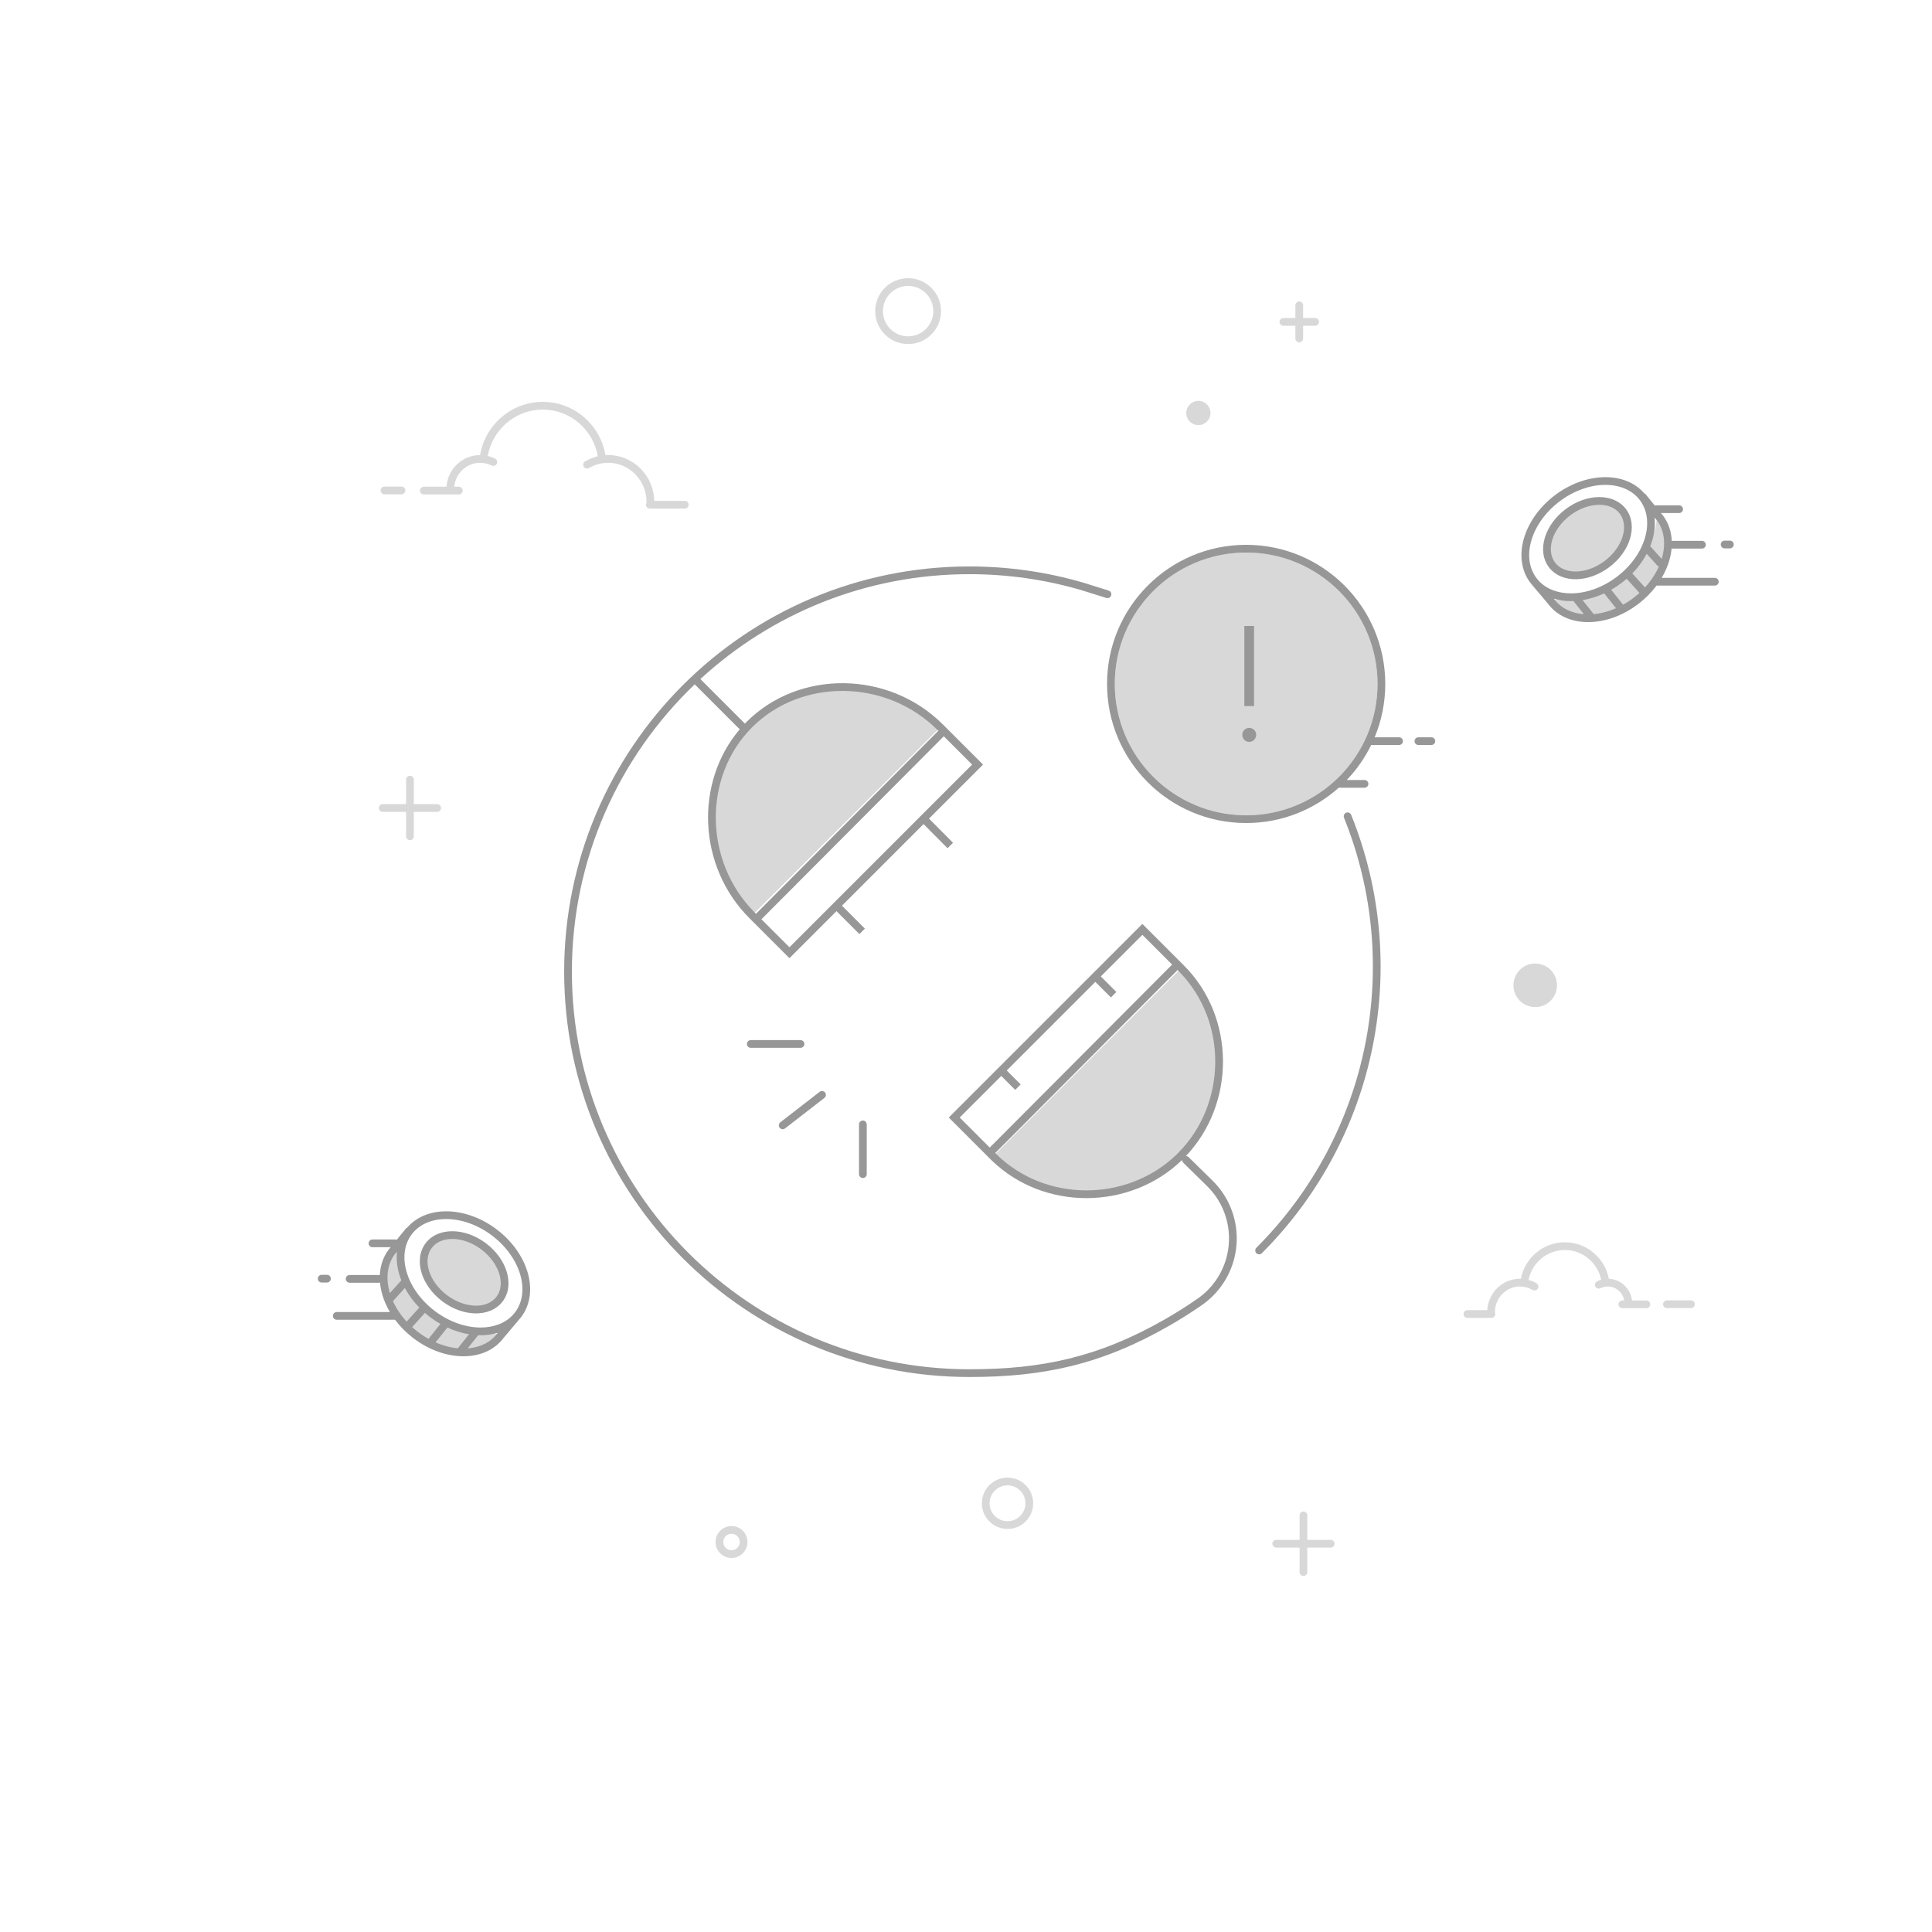 <svg width="500" height="500" viewBox="0 0 500 500" fill="none" xmlns="http://www.w3.org/2000/svg">
<rect width="500" height="500" fill="white"/>
<path d="M322.504 211C341.282 211 356.504 195.778 356.504 177C356.504 158.222 341.282 143 322.504 143C303.726 143 288.504 158.222 288.504 177C288.504 195.778 303.726 211 322.504 211Z" fill="#D8D8D8"/>
<path d="M189.315 403.206C191.598 403.206 193.448 401.355 193.448 399.073C193.448 396.79 191.598 394.94 189.315 394.94C187.033 394.94 185.183 396.79 185.183 399.073C185.183 401.355 187.033 403.206 189.315 403.206ZM189.315 401.206C188.138 401.206 187.183 400.251 187.183 399.073C187.183 397.895 188.138 396.94 189.315 396.94C190.493 396.94 191.448 397.895 191.448 399.073C191.448 400.251 190.493 401.206 189.315 401.206ZM235.022 89.038C239.727 89.038 243.541 85.224 243.541 80.519C243.541 75.814 239.727 72 235.022 72C230.317 72 226.503 75.814 226.503 80.519C226.503 85.224 230.317 89.038 235.022 89.038ZM235.022 87.038C231.422 87.038 228.503 84.119 228.503 80.519C228.503 76.919 231.422 74 235.022 74C238.622 74 241.541 76.919 241.541 80.519C241.541 84.119 238.622 87.038 235.022 87.038Z" fill="#D8D8D8"/>
<path d="M260.745 395.686C264.411 395.686 267.384 392.714 267.384 389.047C267.384 385.381 264.411 382.408 260.745 382.408C257.078 382.408 254.105 385.381 254.105 389.047C254.105 392.714 257.078 395.686 260.745 395.686ZM260.745 393.686C258.182 393.686 256.105 391.609 256.105 389.047C256.105 386.485 258.182 384.408 260.745 384.408C263.307 384.408 265.384 386.485 265.384 389.047C265.384 391.609 263.307 393.686 260.745 393.686Z" fill="#D8D8D8"/>
<path d="M106.094 200.774C106.647 200.774 107.094 201.221 107.094 201.774L107.094 208.107L113.135 208.108C113.648 208.108 114.07 208.494 114.128 208.991L114.135 209.108C114.135 209.66 113.687 210.108 113.135 210.108L107.094 210.107L107.094 216.442C107.094 216.954 106.708 217.377 106.211 217.435L106.094 217.442C105.542 217.442 105.094 216.994 105.094 216.442L105.094 210.107L99.054 210.108C98.541 210.108 98.118 209.722 98.06 209.224L98.054 209.108C98.054 208.555 98.501 208.108 99.054 208.108L105.094 208.107L105.094 201.774C105.094 201.261 105.48 200.838 105.978 200.78L106.094 200.774ZM336.242 78.029C336.794 78.029 337.242 78.477 337.242 79.029L337.242 82.307L340.349 82.307C340.862 82.307 341.285 82.694 341.342 83.191L341.349 83.307C341.349 83.86 340.901 84.307 340.349 84.307L337.242 84.307L337.242 87.586C337.242 88.098 336.856 88.521 336.359 88.579L336.242 88.586C335.69 88.586 335.242 88.138 335.242 87.586L335.242 84.307L332.135 84.307C331.622 84.307 331.2 83.921 331.142 83.424L331.135 83.307C331.135 82.755 331.583 82.307 332.135 82.307L335.242 82.307L335.242 79.029C335.242 78.516 335.628 78.094 336.125 78.036L336.242 78.029Z" fill="#D8D8D8"/>
<path fill-rule="evenodd" clip-rule="evenodd" d="M103 323.5C97.747 329.901 98.246 337.3 105.992 344.467C110.235 348.392 114.776 349.615 117.679 349.978C122.88 350.629 127.046 349.02 130.177 345.149C122.204 345.726 115.557 343.494 110.235 338.453C104.913 333.412 103 328.018 103 323.5Z" fill="#D8D8D8"/>
<path d="M111.958 340.107C104.128 334.207 101.352 324.686 105.757 318.841C110.161 312.996 120.079 313.04 127.908 318.94C135.738 324.84 138.514 334.361 134.11 340.207C129.705 346.052 119.787 346.007 111.958 340.107Z" fill="white"/>
<path d="M115.068 335.975C109.999 332.155 108.152 326.056 110.942 322.354C113.732 318.651 120.104 318.746 125.173 322.566C130.242 326.386 132.09 332.484 129.299 336.187C126.509 339.89 120.138 339.795 115.068 335.975Z" fill="#D8D8D8"/>
<path fill-rule="evenodd" clip-rule="evenodd" d="M134.637 329.874C135.693 333.496 135.28 336.992 133.311 339.605C133.282 339.643 133.254 339.68 133.225 339.717L132.767 340.261C130.771 342.445 127.766 343.577 124.322 343.562C120.55 343.545 116.319 342.142 112.559 339.309C108.8 336.476 106.285 332.796 105.229 329.174C104.173 325.552 104.586 322.056 106.555 319.443C108.524 316.83 111.771 315.47 115.543 315.486C119.316 315.503 123.547 316.906 127.306 319.739C131.066 322.572 133.58 326.252 134.637 329.874ZM134.793 340.96L134.778 340.978C134.613 341.188 134.442 341.391 134.265 341.586L130.322 346.259C127.909 349.493 124.03 351.031 119.82 351.004C115.6 350.976 110.985 349.383 106.938 346.286C105.098 344.878 103.522 343.27 102.237 341.55H87.152C86.6 341.55 86.152 341.102 86.152 340.55C86.152 339.997 86.6 339.55 87.152 339.55H100.905C100.037 338.079 99.374 336.554 98.931 335.024C98.634 333.998 98.436 332.966 98.343 331.943C98.267 331.962 98.187 331.971 98.105 331.971H90.487C89.934 331.971 89.487 331.524 89.487 330.971C89.487 330.419 89.934 329.971 90.487 329.971H98.105C98.171 329.971 98.235 329.978 98.297 329.99C98.405 327.627 99.123 325.379 100.543 323.465L100.557 323.446L101.102 322.778H96.398C95.846 322.778 95.398 322.33 95.398 321.778C95.398 321.226 95.846 320.778 96.398 320.778H102.282C102.42 320.778 102.551 320.806 102.67 320.856L105.218 317.733L105.304 317.803C107.755 314.869 111.503 313.468 115.552 313.487C119.797 313.506 124.44 315.075 128.51 318.142C132.58 321.209 135.368 325.239 136.557 329.314C137.745 333.389 137.343 337.577 134.908 340.809C134.87 340.859 134.832 340.909 134.793 340.959L134.793 340.96ZM128.754 345.017L128.82 344.939C127.401 345.363 125.88 345.569 124.313 345.562C124.126 345.561 123.937 345.557 123.748 345.55L121.028 348.963C124.253 348.719 126.998 347.384 128.735 345.042L128.754 345.017ZM115.787 343.569C117.635 344.424 119.524 345.006 121.381 345.311L118.492 348.937C116.618 348.763 114.661 348.256 112.726 347.409L115.787 343.569ZM110.894 346.499C109.963 345.98 109.045 345.38 108.154 344.698C107.63 344.297 107.131 343.88 106.656 343.448L109.966 339.78C110.411 340.168 110.875 340.544 111.356 340.906C112.207 341.548 113.083 342.123 113.975 342.633L110.894 346.499ZM104.781 333.325C105.73 335.11 106.984 336.831 108.514 338.404L105.236 342.036C103.722 340.388 102.535 338.591 101.704 336.761L102.047 336.355L102.288 336.088L102.771 335.553L103.736 334.484L104.781 333.325ZM103.867 331.354C103.653 330.816 103.467 330.275 103.309 329.734C102.741 327.786 102.536 325.813 102.743 323.93L102.136 324.675C100.197 327.302 99.797 330.82 100.852 334.468C100.868 334.525 100.885 334.582 100.902 334.638L103.867 331.354ZM83.254 329.917C82.702 329.917 82.254 330.364 82.254 330.917C82.254 331.469 82.702 331.917 83.254 331.917H84.612C85.164 331.917 85.612 331.469 85.612 330.917C85.612 330.364 85.164 329.917 84.612 329.917H83.254ZM128.5 335.587C129.657 334.052 129.905 331.954 129.226 329.712C128.547 327.47 126.954 325.162 124.571 323.366C122.187 321.57 119.529 320.675 117.188 320.64C114.845 320.605 112.897 321.422 111.74 322.957C110.584 324.491 110.335 326.59 111.015 328.832C111.694 331.073 113.286 333.382 115.67 335.178C118.053 336.974 120.711 337.869 123.053 337.904C125.396 337.938 127.344 337.121 128.5 335.587ZM125.774 321.769C128.46 323.793 130.326 326.443 131.14 329.132C131.954 331.82 131.732 334.622 130.098 336.79C128.464 338.959 125.831 339.945 123.023 339.903C120.214 339.861 117.152 338.799 114.466 336.775C111.78 334.751 109.915 332.1 109.1 329.412C108.286 326.724 108.509 323.922 110.143 321.753C111.777 319.585 114.409 318.598 117.217 318.64C120.026 318.682 123.088 319.745 125.774 321.769Z" fill="#979797"/>
<path fill-rule="evenodd" clip-rule="evenodd" d="M428.698 134.115C433.951 140.516 432.704 147.3 424.958 154.467C420.715 158.392 416.174 159.615 413.271 159.978C408.07 160.629 403.904 159.02 400.773 155.149C408.746 155.726 415.393 153.494 420.715 148.453C426.037 143.412 428.698 138.633 428.698 134.115Z" fill="#D8D8D8"/>
<path d="M418.992 150.107C426.822 144.207 429.598 134.686 425.194 128.841C420.789 122.996 410.871 123.04 403.042 128.94C395.212 134.84 392.436 144.361 396.84 150.207C401.245 156.052 411.163 156.007 418.992 150.107Z" fill="white"/>
<path d="M415.882 145.975C420.951 142.155 422.799 136.056 420.008 132.354C417.218 128.651 410.847 128.746 405.777 132.566C400.708 136.386 398.861 142.484 401.651 146.187C404.441 149.89 410.813 149.795 415.882 145.975Z" fill="#D8D8D8"/>
<path fill-rule="evenodd" clip-rule="evenodd" d="M396.314 139.874C395.258 143.496 395.67 146.992 397.639 149.605C397.66 149.632 397.68 149.659 397.701 149.686L398.21 150.289C400.206 152.455 403.2 153.577 406.628 153.562C410.401 153.545 414.631 152.142 418.391 149.309C422.15 146.476 424.665 142.796 425.721 139.174C426.777 135.552 426.365 132.056 424.395 129.443C422.426 126.83 419.179 125.47 415.407 125.486C411.634 125.503 407.403 126.906 403.644 129.739C399.884 132.572 397.37 136.252 396.314 139.874ZM396.042 150.809C396.255 151.091 396.479 151.361 396.714 151.618L400.628 156.258C403.042 159.492 406.921 161.03 411.131 161.002C415.35 160.974 419.966 159.381 424.012 156.284C425.852 154.876 427.428 153.269 428.712 151.55H443.799C444.352 151.55 444.799 151.102 444.799 150.55C444.799 149.997 444.352 149.55 443.799 149.55H430.045C430.913 148.078 431.577 146.553 432.02 145.022C432.316 143.997 432.515 142.965 432.607 141.943C432.684 141.962 432.763 141.971 432.845 141.971H440.463C441.016 141.971 441.463 141.524 441.463 140.971C441.463 140.419 441.016 139.971 440.463 139.971H432.845C432.78 139.971 432.716 139.978 432.654 139.99C432.546 137.626 431.828 135.377 430.408 133.463L430.394 133.445L429.85 132.778H434.553C435.105 132.778 435.553 132.33 435.553 131.778C435.553 131.226 435.105 130.778 434.553 130.778H428.669C428.531 130.778 428.401 130.806 428.282 130.856L425.733 127.731L425.646 127.802C423.195 124.869 419.447 123.468 415.398 123.487C411.153 123.506 406.51 125.075 402.44 128.142C398.37 131.209 395.582 135.239 394.394 139.314C393.205 143.389 393.607 147.577 396.042 150.809ZM402.197 155.015L402.133 154.94C403.551 155.364 405.072 155.569 406.637 155.562C406.825 155.561 407.013 155.557 407.202 155.55L409.92 158.961C406.697 158.716 403.953 157.382 402.215 155.04L402.197 155.015ZM412.457 158.935L409.569 155.311C411.426 155.006 413.316 154.424 415.163 153.569L418.223 157.408C416.289 158.255 414.331 158.762 412.457 158.935ZM420.055 156.498C420.987 155.979 421.905 155.378 422.797 154.696C423.32 154.296 423.819 153.879 424.293 153.447L420.984 149.78C420.539 150.168 420.076 150.544 419.594 150.906C418.743 151.548 417.867 152.123 416.975 152.633L420.055 156.498ZM425.713 152.035L422.436 148.404C423.966 146.831 425.22 145.11 426.169 143.325L429.145 146.623L429.414 146.38C428.577 148.341 427.332 150.274 425.713 152.035ZM430.048 144.638C430.065 144.581 430.082 144.524 430.099 144.466C431.154 140.818 430.754 137.3 428.815 134.673L428.207 133.927C428.414 135.811 428.209 137.785 427.641 139.734C427.483 140.275 427.297 140.816 427.083 141.354L430.048 144.638ZM402.45 145.587C401.294 144.053 401.045 141.955 401.724 139.712C402.403 137.471 403.996 135.163 406.379 133.367C408.763 131.571 411.421 130.676 413.763 130.641C416.105 130.606 418.054 131.423 419.21 132.958C420.366 134.492 420.615 136.59 419.936 138.833C419.257 141.074 417.664 143.382 415.28 145.178C412.897 146.974 410.239 147.869 407.897 147.904C405.555 147.939 403.606 147.122 402.45 145.587ZM405.176 131.769C402.49 133.793 400.625 136.444 399.81 139.133C398.996 141.82 399.219 144.623 400.853 146.791C402.487 148.959 405.119 149.946 407.927 149.904C410.736 149.862 413.798 148.8 416.484 146.776C419.17 144.752 421.035 142.101 421.85 139.413C422.664 136.725 422.441 133.922 420.807 131.754C419.173 129.586 416.541 128.599 413.733 128.641C410.924 128.683 407.862 129.745 405.176 131.769ZM447.696 139.917C448.249 139.917 448.696 140.364 448.696 140.917C448.696 141.469 448.249 141.917 447.696 141.917H446.338C445.786 141.917 445.338 141.469 445.338 140.917C445.338 140.364 445.786 139.917 446.338 139.917H447.696Z" fill="#979797"/>
<path d="M336.334 392.18V406.848C336.334 407.4 336.782 407.848 337.334 407.848C337.886 407.848 338.334 407.4 338.334 406.848V392.18C338.334 391.627 337.886 391.18 337.334 391.18C336.782 391.18 336.334 391.627 336.334 392.18Z" fill="#D8D8D8"/>
<path d="M344.374 398.514H330.293C329.741 398.514 329.293 398.961 329.293 399.514C329.293 400.066 329.741 400.514 330.293 400.514H344.374C344.926 400.514 345.374 400.066 345.374 399.514C345.374 398.961 344.926 398.514 344.374 398.514Z" fill="#D8D8D8"/>
<path d="M140.465 104C148.557 104 155.355 109.917 156.691 117.792L157.007 117.776L157.405 117.77C163.992 117.77 169.323 123.213 169.323 129.917L169.319 129.62L177.224 129.621C177.737 129.621 178.16 130.007 178.217 130.504L178.224 130.621C178.224 131.173 177.776 131.621 177.224 131.621H168.168C167.616 131.621 167.168 131.173 167.168 130.621C167.168 130.416 167.23 130.225 167.336 130.066C167.327 130.018 167.323 129.968 167.323 129.917C167.323 124.308 162.878 119.77 157.405 119.77C155.636 119.77 153.937 120.243 152.441 121.13C151.966 121.412 151.352 121.255 151.071 120.78C150.789 120.305 150.946 119.691 151.421 119.41C152.447 118.801 153.554 118.354 154.71 118.082C153.518 111.178 147.554 106 140.465 106C133.399 106 127.46 111.143 126.234 117.998C126.887 118.149 127.517 118.377 128.116 118.676C128.611 118.922 128.811 119.523 128.565 120.017C128.318 120.511 127.718 120.712 127.223 120.465C126.31 120.01 125.305 119.77 124.263 119.77C120.767 119.77 117.887 122.485 117.555 125.965L118.745 125.966C119.297 125.966 119.745 126.414 119.745 126.966C119.745 127.518 119.297 127.966 118.745 127.966H109.689C109.136 127.966 108.689 127.518 108.689 126.966C108.689 126.414 109.136 125.966 109.689 125.966L115.548 125.965C115.886 121.385 119.656 117.77 124.263 117.77L124.244 117.77C125.587 109.913 132.374 104 140.465 104ZM103.908 125.93C104.46 125.93 104.908 126.378 104.908 126.93C104.908 127.482 104.46 127.93 103.908 127.93H99.504C98.952 127.93 98.504 127.482 98.504 126.93C98.504 126.378 98.952 125.93 99.504 125.93H103.908ZM404.984 321.5C410.6 321.5 415.323 325.54 416.371 330.949C419.473 331.083 421.99 333.489 422.357 336.562L426.073 336.562C426.626 336.562 427.073 337.01 427.073 337.562C427.073 338.115 426.626 338.562 426.073 338.562H419.864C419.311 338.562 418.864 338.115 418.864 337.562C418.864 337.01 419.311 336.562 419.864 336.562L420.336 336.562C419.977 334.502 418.212 332.942 416.095 332.942C415.43 332.942 414.789 333.095 414.206 333.386C413.712 333.633 413.111 333.432 412.865 332.938C412.618 332.444 412.819 331.843 413.313 331.597C413.655 331.426 414.011 331.287 414.377 331.182C413.454 326.774 409.577 323.5 404.984 323.5C400.376 323.5 396.482 326.797 395.578 331.24C396.298 331.435 396.988 331.728 397.633 332.111C398.108 332.392 398.265 333.006 397.983 333.481C397.701 333.956 397.088 334.113 396.613 333.831C395.635 333.251 394.525 332.942 393.369 332.942C389.791 332.942 386.882 335.912 386.882 339.586L386.879 339.645C386.94 339.774 386.973 339.917 386.973 340.069C386.973 340.621 386.525 341.069 385.973 341.069H379.763C379.211 341.069 378.763 340.621 378.763 340.069C378.763 339.516 379.211 339.069 379.763 339.069L384.897 339.068C385.16 334.539 388.848 330.942 393.369 330.942L393.598 330.947C394.647 325.534 399.374 321.5 404.984 321.5ZM437.619 336.538C438.171 336.538 438.619 336.985 438.619 337.538C438.619 338.09 438.171 338.538 437.619 338.538H431.409C430.857 338.538 430.409 338.09 430.409 337.538C430.409 336.985 430.857 336.538 431.409 336.538H437.619Z" fill="#D8D8D8"/>
<path d="M310.137 110.016C311.867 110.016 313.27 108.613 313.27 106.883C313.27 105.153 311.867 103.75 310.137 103.75C308.407 103.75 307.004 105.153 307.004 106.883C307.004 108.613 308.407 110.016 310.137 110.016Z" fill="#D8D8D8"/>
<path d="M397.314 260.639C400.428 260.639 402.953 258.115 402.953 255C402.953 251.886 400.428 249.361 397.314 249.361C394.199 249.361 391.675 251.886 391.675 255C391.675 258.115 394.199 260.639 397.314 260.639Z" fill="#D8D8D8"/>
<path d="M66.784 422.339H53M59.892 415.723V428.956V415.723Z" stroke="white" stroke-width="2" stroke-linecap="round"/>
<path d="M349.684 210.886C365.291 249.593 356.589 294.305 326.566 324.327C326.176 324.718 325.543 324.718 325.152 324.327C324.762 323.937 324.762 323.304 325.152 322.913C354.603 293.463 363.139 249.604 347.829 211.634C347.622 211.122 347.87 210.539 348.382 210.333C348.895 210.126 349.477 210.374 349.684 210.886Z" fill="#979797"/>
<path fill-rule="evenodd" clip-rule="evenodd" d="M305.568 299.134C318.533 286.172 319.064 263.942 305.682 250.56L256.994 299.249C270.375 312.63 292.607 312.098 305.568 299.134Z" fill="#D8D8D8"/>
<path fill-rule="evenodd" clip-rule="evenodd" d="M193.944 187.509C206.906 174.544 229.502 174.38 243.337 188.214L194.648 236.901C180.814 223.068 180.981 200.47 193.944 187.509Z" fill="#D8D8D8"/>
<path d="M223.309 290.994V303.865" stroke="#979797" stroke-width="2" stroke-linecap="round"/>
<path d="M212.737 283.354L202.564 291.238" stroke="#979797" stroke-width="2" stroke-linecap="round"/>
<path d="M207.169 270.18H194.299" stroke="#979797" stroke-width="2" stroke-linecap="round"/>
<path d="M250.889 146.596C260.994 146.596 270.91 148.026 280.422 150.812L286.91 152.841C287.437 153.006 287.73 153.567 287.566 154.094C287.401 154.621 286.84 154.915 286.313 154.75L279.842 152.726C270.53 149.999 260.804 148.596 250.889 148.596C224.033 148.596 199.58 158.886 181.258 175.739L192.784 187.265C192.933 187.109 193.084 186.955 193.237 186.802C206.757 173.279 229.989 173.453 244.043 187.508L254.411 197.875L240.428 211.858L246.647 218.11L245.229 219.52L239.014 213.272L217.897 234.389L223.83 240.325L222.416 241.739L216.482 235.804L204.309 247.978L193.94 237.609C180.541 224.21 179.76 202.464 191.44 188.75L179.798 177.107C160.207 195.839 148.004 222.235 148.004 251.482C148.004 308.303 194.067 354.367 250.889 354.367C269.545 354.367 284.285 351.286 301.479 341.431C304.463 339.721 307.281 337.941 309.934 336.092C310.901 335.418 311.803 334.655 312.629 333.813C319.979 326.324 319.865 314.294 312.375 306.945L306.218 300.902C306.052 300.739 305.955 300.533 305.927 300.32L305.918 300.192L305.872 300.239C292.446 313.229 270.218 313.43 256.698 300.36L256.287 299.956L245.542 289.211L295.644 239.109L306.389 249.853C319.785 263.249 319.797 285.601 306.91 299.19C307.164 299.186 307.421 299.281 307.618 299.474L313.776 305.517C322.054 313.64 322.18 326.936 314.057 335.214C313.144 336.144 312.147 336.987 311.077 337.733C308.376 339.616 305.508 341.427 302.474 343.166C284.939 353.217 269.866 356.367 250.889 356.367C192.963 356.367 146.004 309.408 146.004 251.482C146.004 193.555 192.963 146.596 250.889 146.596ZM304.755 251.048L257.561 298.402L257.701 298.542C270.398 311.239 291.69 311.172 304.477 298.806L304.861 298.427C317.477 285.814 317.795 264.524 305.356 251.655L304.975 251.267L304.755 251.048ZM295.644 241.937L284.886 252.695L288.913 256.721L287.499 258.135L283.472 254.109L260.542 277.039L264.148 280.644L262.734 282.059L259.128 278.453L248.37 289.211L256.147 296.988L303.341 249.634L295.644 241.937ZM244.255 190.548L197.062 237.903L204.309 245.15L251.583 197.875L244.255 190.548ZM194.651 188.217C181.914 200.952 182.078 222.919 195.354 236.195L195.647 236.488L242.841 189.134L242.629 188.922C229.351 175.644 207.386 175.479 194.651 188.217ZM322.504 141C342.386 141 358.504 157.118 358.504 177C358.504 181.893 357.528 186.558 355.76 190.81L362.076 190.809C362.628 190.809 363.076 191.257 363.076 191.809C363.076 192.322 362.69 192.745 362.192 192.803L362.076 192.809L354.856 192.81C353.22 196.15 351.083 199.2 348.542 201.86L353.133 201.86C353.686 201.86 354.133 202.307 354.133 202.86C354.133 203.373 353.747 203.795 353.25 203.853L353.133 203.86H346.862C346.747 203.86 346.637 203.84 346.534 203.805C340.162 209.522 331.739 213 322.504 213C302.622 213 286.504 196.882 286.504 177C286.504 157.118 302.622 141 322.504 141ZM322.504 143C303.726 143 288.504 158.222 288.504 177C288.504 195.778 303.726 211 322.504 211C341.282 211 356.504 195.778 356.504 177C356.504 158.222 341.282 143 322.504 143ZM370.428 190.809C370.98 190.809 371.428 191.257 371.428 191.809C371.428 192.322 371.042 192.745 370.544 192.803L370.428 192.809H367.079C366.526 192.809 366.079 192.362 366.079 191.809C366.079 191.297 366.465 190.874 366.962 190.816L367.079 190.809H370.428ZM323.288 188.388C324.301 188.388 325.094 189.159 325.094 190.172C325.094 191.185 324.301 192 323.288 192C322.275 192 321.504 191.185 321.504 190.172C321.504 189.159 322.275 188.388 323.288 188.388ZM324.544 162V182.727H322.033V162H324.544Z" fill="#979797"/>
</svg>
